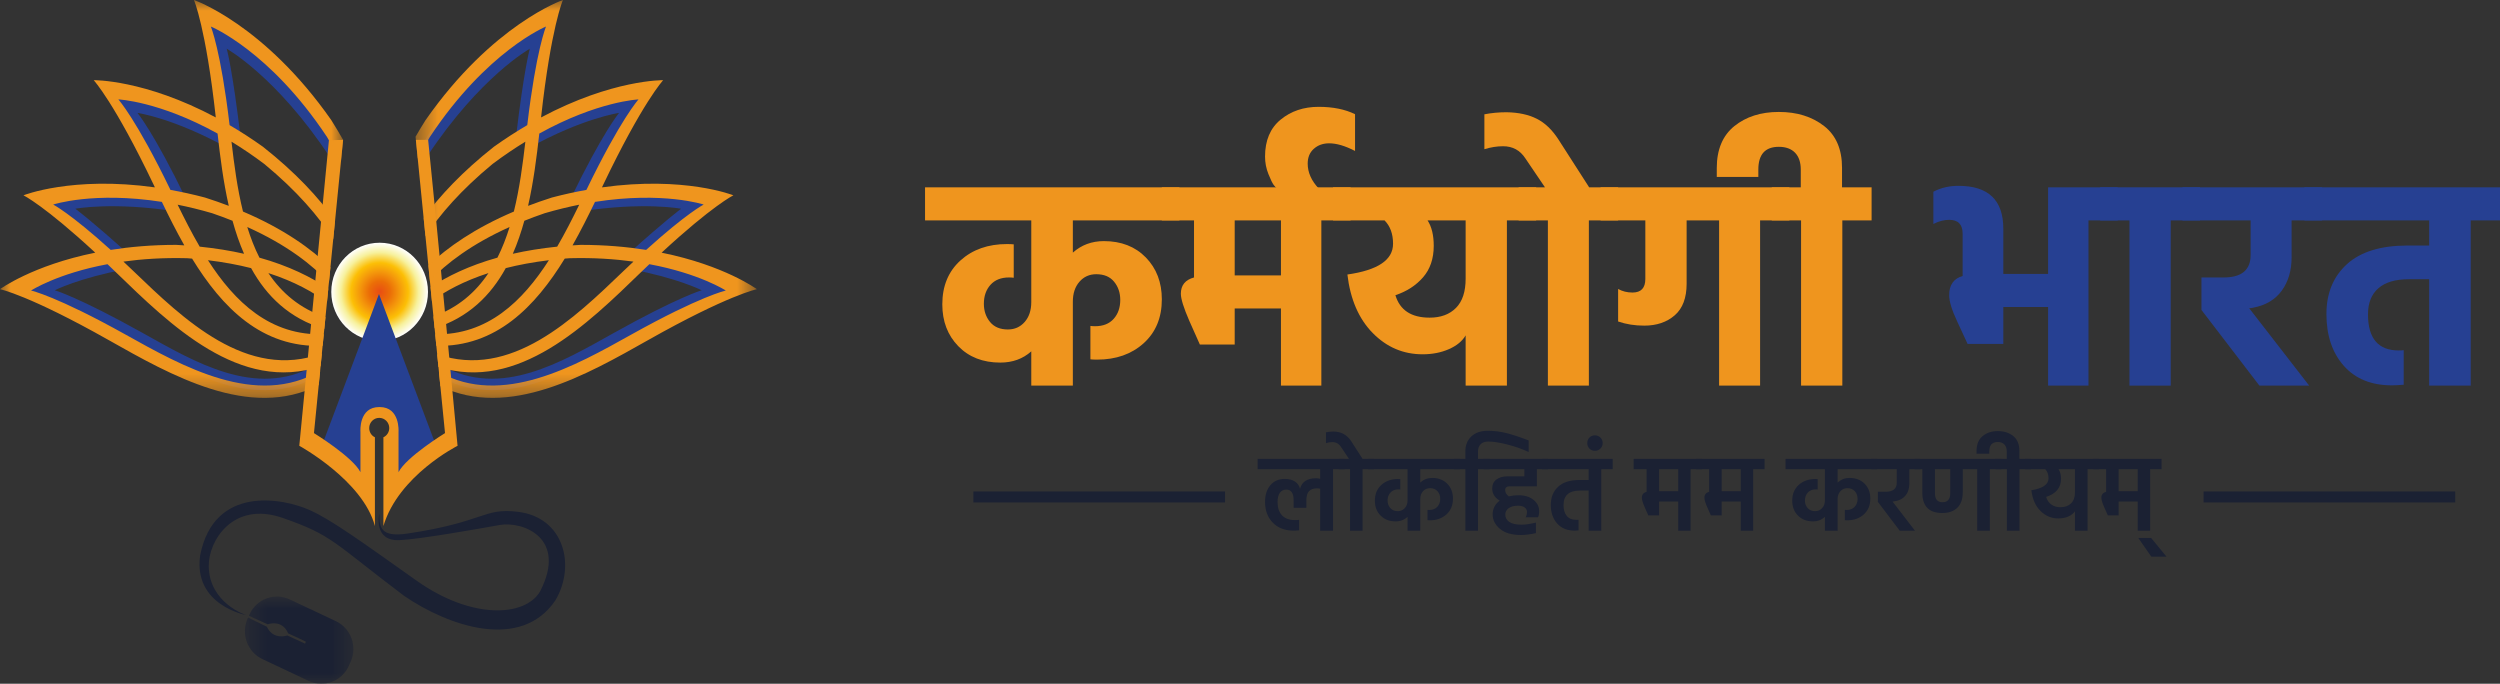 <svg width="117" height="32" viewBox="0 0 117 32" fill="none" xmlns="http://www.w3.org/2000/svg">
<rect x="0" y="0" width="117" height="32" fill="#333333" stroke="none"/>
<path fill-rule="evenodd" clip-rule="evenodd" d="M29.381 11.9C28.542 11.767 27.595 11.682 26.541 11.682C26.421 11.688 26.302 11.695 26.185 11.703C26.539 11.077 26.86 10.517 27.16 9.896C30.126 9.432 31.879 9.769 31.879 9.769C31.879 9.769 31.14 10.308 29.381 11.9ZM25.518 11.759C24.815 11.83 24.174 11.937 23.591 12.069C23.791 11.612 23.955 11.13 24.092 10.635C24.373 10.522 24.236 10.032 24.547 9.925C25.071 9.772 26.989 9.28 27.462 9.185C27.17 9.782 26.669 12.084 25.518 11.759ZM24.741 6.929C27.279 5.523 28.971 5.284 28.971 5.284C28.971 5.284 28.204 6.204 26.708 9.294C26.231 9.38 25.812 9.488 25.291 9.626C24.927 9.741 24.583 9.862 24.254 9.987C24.491 8.943 24.628 7.943 24.741 6.929ZM30.052 12.02C32.253 9.983 33.169 9.529 33.169 9.529C33.169 9.529 31.046 8.682 27.462 9.185C27.479 9.15 27.496 9.115 27.512 9.081C29.232 5.48 30.12 4.53 30.12 4.53C30.12 4.53 27.917 4.493 24.818 6.148C25.249 2.232 25.767 1.049 25.767 1.049C25.767 1.049 23.035 2.011 20.115 6.192C19.963 6.434 19.821 6.671 19.687 6.904L19.781 7.851C19.94 7.549 19.795 7.643 19.987 7.323C22.467 3.577 24.794 2.281 24.794 2.281C24.794 2.281 24.525 3.213 24.14 6.482C23.673 6.755 23.27 7.065 22.773 7.419C21.404 8.499 20.741 9.466 20.038 10.432L20.117 10.501C20.74 9.554 21.346 8.73 22.713 7.602C23.205 7.232 24.362 6.426 24.818 6.148C24.705 7.125 24.503 8.98 24.254 9.987C22.561 10.707 21.075 11.706 20.243 12.497C20.96 11.744 22.6 11.08 24.254 10.336C24.111 10.799 23.802 11.649 23.591 12.069C22.348 12.417 21.052 12.97 20.337 13.445L20.396 13.872C20.977 13.449 22.025 12.796 23.104 12.447C22.991 13.199 22.412 14.382 20.463 14.712L20.514 15.222C21.979 14.758 22.629 13.723 23.285 12.529C23.843 12.387 25.493 11.787 26.185 11.703C25.121 13.759 21.623 16.835 20.54 15.483L20.59 15.985C23.182 16.043 24.567 14.365 25.847 12.278C25.92 12.271 25.994 12.265 26.069 12.26C26.541 11.682 29.248 11.909 30.052 12.02C29.91 12.154 28.941 13.325 28.787 13.473C26.667 15.509 22.412 18.585 20.625 16.509L20.68 16.899C24.134 18.002 26.824 15.131 29.16 12.866C29.283 12.746 29.403 12.713 29.52 12.601C31.708 13.009 32.84 13.584 32.84 13.584C32.84 13.584 31.732 13.905 28.74 15.575C26.289 16.943 23.443 18.651 20.703 17.124L20.764 17.735C23.722 19.185 26.81 17.316 29.481 15.809C32.924 13.865 34.188 13.606 34.188 13.606C34.188 13.606 32.787 12.572 30.052 12.02Z" fill="#264092"/>
<path fill-rule="evenodd" clip-rule="evenodd" d="M3.525 9.769C3.525 9.769 5.279 9.432 8.244 9.896C8.544 10.517 8.865 11.077 9.219 11.703C9.102 11.695 8.984 11.688 8.863 11.682C7.809 11.682 6.862 11.767 6.023 11.9C4.264 10.308 3.525 9.769 3.525 9.769ZM7.942 9.185C8.415 9.28 10.333 9.772 10.857 9.925C11.168 10.032 11.031 10.522 11.312 10.635C11.449 11.13 11.613 11.612 11.813 12.068C11.23 11.937 10.589 11.831 9.886 11.759C8.735 12.084 8.234 9.782 7.942 9.185ZM11.15 9.987C10.821 9.862 10.477 9.741 10.113 9.626C9.592 9.488 9.173 9.38 8.696 9.294C7.2 6.204 6.434 5.284 6.434 5.284C6.434 5.284 8.125 5.522 10.663 6.929C10.776 7.943 10.912 8.943 11.15 9.987ZM1.216 13.606C1.216 13.606 2.48 13.865 5.923 15.809C8.594 17.316 11.682 19.185 14.64 17.736L14.701 17.124C11.961 18.651 9.115 16.943 6.664 15.575C3.672 13.905 2.564 13.584 2.564 13.584C2.564 13.584 3.696 13.009 5.884 12.601C6.001 12.713 6.121 12.746 6.245 12.866C8.58 15.13 11.27 18.002 14.724 16.899L14.858 16.428C13.072 18.504 8.738 15.509 6.617 13.473C6.463 13.325 5.495 12.154 5.352 12.02C6.156 11.909 8.863 11.682 9.336 12.26C9.41 12.265 9.484 12.271 9.557 12.278C10.837 14.365 12.222 16.043 14.815 15.985L14.864 15.483C13.781 16.835 10.42 13.808 9.219 11.703C9.911 11.787 11.545 12.454 12.104 12.596C12.76 13.79 13.425 14.758 14.89 15.222L14.941 14.712C12.992 14.382 12.414 13.199 12.3 12.447C13.379 12.796 14.427 13.449 15.008 13.872L15.067 13.445C14.352 12.97 13.057 12.417 11.813 12.068C11.602 11.649 11.293 10.799 11.15 10.336C12.804 11.08 14.444 11.744 15.161 12.497C14.329 11.706 12.843 10.707 11.15 9.987C10.901 8.98 10.699 7.125 10.586 6.148C11.042 6.427 12.199 7.232 12.691 7.601C14.059 8.73 14.664 9.553 15.287 10.501L15.366 10.432C14.663 9.466 14 8.499 12.631 7.419C12.134 7.065 11.731 6.755 11.265 6.482C10.879 3.213 10.61 2.281 10.61 2.281C10.61 2.281 12.937 3.576 15.417 7.323C15.609 7.643 15.464 7.549 15.623 7.851L15.717 6.904C15.583 6.671 15.441 6.434 15.289 6.192C12.369 2.011 9.638 1.049 9.638 1.049C9.638 1.049 10.155 2.232 10.586 6.148C7.487 4.493 5.284 4.53 5.284 4.53C5.284 4.53 6.172 5.48 7.892 9.081C7.909 9.115 7.925 9.15 7.942 9.185C4.358 8.682 2.235 9.529 2.235 9.529C2.235 9.529 3.151 9.983 5.352 12.02C2.617 12.572 1.216 13.606 1.216 13.606Z" fill="#264092"/>
<path fill-rule="evenodd" clip-rule="evenodd" d="M15.504 13.66C15.504 14.93 16.517 15.96 17.767 15.96C19.017 15.96 20.03 14.93 20.03 13.66C20.03 12.389 19.017 11.36 17.767 11.36C16.517 11.36 15.504 12.389 15.504 13.66Z" fill="url(#paint0_radial_388_872)"/>
<path fill-rule="evenodd" clip-rule="evenodd" d="M20.495 21.092L17.736 13.759L14.977 21.092L16.945 22.868L16.98 19.733L17.622 19.186L18.474 19.551L18.491 20.792L18.369 23.087L19.396 22.003L20.495 21.092Z" fill="#264092"/>
<path fill-rule="evenodd" clip-rule="evenodd" d="M17.749 24.042C17.749 24.042 17.454 25.334 18.694 25.279C19.66 25.236 22.325 24.759 23.388 24.57C24.451 24.382 26.577 25.162 25.273 27.684C24.571 28.867 22.084 29.009 19.497 27.175C16.909 25.34 15.531 24.346 14.542 23.893C13.229 23.291 10.012 22.696 9.367 25.992C9.036 28.325 11.514 28.785 11.514 28.785C11.514 28.785 9.795 28.229 9.769 26.502C9.75 25.316 10.902 23.429 13.229 24.239C15.575 25.056 15.565 25.36 18.915 27.888C21.001 29.315 24.391 30.477 25.995 28.092C26.958 26.461 26.396 24.219 24.25 23.954C22.606 23.75 22.726 24.423 19.055 24.973C17.812 25.152 17.756 24.679 17.749 24.042Z" fill="#1B2133"/>
<mask id="mask0_388_872" style="mask-type:luminance" maskUnits="userSpaceOnUse" x="11" y="27" width="6" height="5">
<path fill-rule="evenodd" clip-rule="evenodd" d="M11.462 27.918H16.54V32H11.462V27.918Z" fill="white"/>
</mask>
<g mask="url(#mask0_388_872)">
<path fill-rule="evenodd" clip-rule="evenodd" d="M15.72 29.071L13.557 28.052C12.849 27.717 12.008 28.03 11.679 28.75L11.648 28.818L12.527 29.217C12.527 29.217 13.197 28.962 13.486 29.641C14.049 29.892 14.316 30.033 14.316 30.033L14.276 30.122L13.448 29.74C13.448 29.74 12.792 29.978 12.487 29.33C11.866 29.036 11.672 28.933 11.612 28.898L11.594 28.938C11.265 29.658 11.573 30.512 12.281 30.846L14.444 31.866C15.153 32.2 15.994 31.887 16.322 31.167L16.408 30.98C16.736 30.26 16.429 29.405 15.72 29.071Z" fill="#1B2133"/>
</g>
<path fill-rule="evenodd" clip-rule="evenodd" d="M17.759 19.05L17.749 19.05C16.781 19.05 16.869 20.201 16.869 20.201V22.098C16.512 21.387 14.693 20.269 14.693 20.269L16.057 6.546L15.394 6.563L14.007 20.863C14.007 20.863 16.983 22.488 17.546 24.619V20.465V20.465C17.385 20.389 17.279 20.224 17.279 20.032C17.279 19.769 17.489 19.556 17.748 19.556C18.007 19.556 18.217 19.769 18.217 20.032C18.217 20.225 18.105 20.391 17.943 20.466V24.619C18.652 22.249 21.414 20.864 21.414 20.864C21.414 20.864 20.436 10.361 20.037 6.546H19.463L19.622 8.151L20.827 20.269C20.827 20.269 19.008 21.387 18.651 22.098V20.201C18.651 20.201 18.731 19.05 17.77 19.05L17.759 19.05Z" fill="#EF951E"/>
<mask id="mask1_388_872" style="mask-type:luminance" maskUnits="userSpaceOnUse" x="0" y="0" width="17" height="19">
<path fill-rule="evenodd" clip-rule="evenodd" d="M0 0H16.056V18.622H0V0Z" fill="white"/>
</mask>
<g mask="url(#mask1_388_872)">
<path fill-rule="evenodd" clip-rule="evenodd" d="M2.489 9.573C2.489 9.573 4.379 8.948 7.575 9.448C7.898 10.117 8.244 10.809 8.626 11.483C8.5 11.474 8.372 11.467 8.242 11.46C7.106 11.46 6.086 11.552 5.181 11.695C3.285 9.98 2.489 9.573 2.489 9.573ZM5.538 4.652C5.538 4.652 7.447 4.735 10.182 6.25C10.304 7.344 10.451 8.509 10.707 9.634C10.353 9.499 9.981 9.369 9.589 9.244C9.028 9.096 8.491 8.979 7.977 8.887C6.364 5.556 5.538 4.652 5.538 4.652ZM10.882 10.332C11.029 10.866 11.206 11.385 11.422 11.877C10.793 11.735 10.103 11.621 9.345 11.543C8.967 10.894 8.628 10.224 8.313 9.58C8.823 9.682 9.362 9.813 9.927 9.978C10.262 10.092 10.579 10.211 10.882 10.332ZM5.872 15.656C2.647 13.857 1.453 13.597 1.453 13.597C1.453 13.597 2.673 12.804 5.031 12.364C5.158 12.484 5.287 12.608 5.42 12.737C7.96 15.2 11.239 18.417 15.004 17.137L15.063 16.539C11.572 17.837 8.563 14.914 6.255 12.697C6.089 12.538 5.93 12.387 5.776 12.243C6.642 12.123 7.634 12.055 8.751 12.084C8.832 12.089 8.911 12.096 8.99 12.103C10.386 14.379 12.248 16.295 15.099 16.184L15.152 15.642C12.645 15.729 10.981 14.124 9.732 12.178C10.479 12.268 11.15 12.395 11.752 12.548C12.473 13.861 13.543 14.906 15.177 15.395L15.232 14.845C14.033 14.441 13.178 13.704 12.56 12.78C13.781 13.175 14.667 13.674 15.301 14.15L15.364 13.51C14.584 12.977 13.535 12.449 12.141 12.058C11.913 11.606 11.726 11.123 11.572 10.624C13.424 11.458 14.621 12.398 15.392 13.234L15.463 12.513C14.563 11.634 13.259 10.703 11.372 9.901C11.103 8.816 10.956 7.683 10.834 6.63C11.325 6.931 11.838 7.275 12.368 7.673C13.906 8.943 14.923 10.139 15.595 11.193L15.681 10.322C14.918 9.247 13.836 8.075 12.303 6.866C11.768 6.484 11.247 6.15 10.745 5.856C10.329 2.333 9.867 1.241 9.867 1.241C9.867 1.241 12.633 2.376 15.306 6.414C15.546 6.815 15.761 7.203 15.954 7.578L16.056 6.546C15.888 6.248 15.708 5.943 15.511 5.631C12.364 1.125 9.077 0 9.077 0C9.077 0 9.634 1.275 10.099 5.496C6.759 3.713 4.384 3.752 4.384 3.752C4.384 3.752 5.342 4.776 7.196 8.657C7.213 8.694 7.231 8.732 7.249 8.769C3.387 8.228 1.099 9.14 1.099 9.14C1.099 9.14 2.086 9.63 4.458 11.825C1.51 12.42 0 13.534 0 13.534C0 13.534 1.363 13.813 5.074 15.909C7.983 17.551 11.704 19.68 14.916 18.02L14.982 17.354C12.005 19.105 8.545 17.148 5.872 15.656Z" fill="#EF951E"/>
</g>
<mask id="mask2_388_872" style="mask-type:luminance" maskUnits="userSpaceOnUse" x="19" y="0" width="17" height="19">
<path fill-rule="evenodd" clip-rule="evenodd" d="M19.448 0H35.421V18.622H19.448V0Z" fill="white"/>
</mask>
<g mask="url(#mask2_388_872)">
<path fill-rule="evenodd" clip-rule="evenodd" d="M30.24 11.695C29.335 11.552 28.315 11.46 27.178 11.46C27.049 11.467 26.921 11.475 26.795 11.483C27.176 10.809 27.522 10.117 27.846 9.448C31.042 8.948 32.932 9.573 32.932 9.573C32.932 9.573 32.136 9.98 30.24 11.695ZM26.076 11.543C25.318 11.621 24.627 11.735 23.999 11.877C24.215 11.385 24.391 10.866 24.539 10.332C24.842 10.211 25.159 10.092 25.493 9.978C26.059 9.813 26.597 9.682 27.108 9.58C26.793 10.224 26.453 10.894 26.076 11.543ZM25.239 6.25C27.974 4.735 29.883 4.652 29.883 4.652C29.883 4.652 29.057 5.556 27.444 8.887C26.93 8.979 26.393 9.096 25.831 9.244C25.439 9.369 25.068 9.499 24.714 9.634C24.97 8.509 25.117 7.344 25.239 6.25ZM30.963 11.825C33.335 9.63 34.322 9.14 34.322 9.14C34.322 9.14 32.034 8.228 28.172 8.769C28.189 8.732 28.207 8.694 28.225 8.657C30.079 4.776 31.037 3.752 31.037 3.752C31.037 3.752 28.662 3.713 25.322 5.496C25.787 1.275 26.344 -3.05176e-05 26.344 -3.05176e-05C26.344 -3.05176e-05 23.056 1.125 19.91 5.631C19.745 5.892 19.593 6.147 19.448 6.398L19.55 7.419C19.72 7.094 19.908 6.759 20.115 6.414C22.787 2.376 25.554 1.241 25.554 1.241C25.554 1.241 25.091 2.333 24.676 5.856C24.174 6.15 23.653 6.484 23.117 6.866C21.642 8.03 20.584 9.16 19.826 10.201L19.912 11.06C20.583 10.039 21.579 8.89 23.053 7.673C23.583 7.275 24.096 6.931 24.587 6.63C24.465 7.683 24.317 8.816 24.049 9.901C22.224 10.677 20.944 11.573 20.047 12.427L20.118 13.139C20.891 12.327 22.066 11.426 23.849 10.624C23.694 11.123 23.508 11.606 23.28 12.058C21.94 12.434 20.919 12.936 20.149 13.448L20.212 14.083C20.839 13.627 21.698 13.156 22.86 12.78C22.259 13.68 21.434 14.402 20.284 14.813L20.339 15.363C21.918 14.863 22.962 13.835 23.669 12.548C24.271 12.395 24.942 12.268 25.688 12.178C24.456 14.098 22.82 15.687 20.367 15.645L20.421 16.186C23.215 16.248 25.051 14.352 26.43 12.102C26.509 12.096 26.589 12.089 26.669 12.084C27.787 12.055 28.778 12.123 29.645 12.243C29.491 12.387 29.332 12.538 29.166 12.697C26.88 14.892 23.907 17.78 20.459 16.576L20.519 17.171C24.241 18.359 27.484 15.178 30.001 12.737C30.134 12.608 30.263 12.484 30.39 12.364C32.748 12.804 33.968 13.597 33.968 13.597C33.968 13.597 32.774 13.857 29.549 15.656C26.907 17.131 23.496 19.059 20.543 17.413L20.608 18.072C23.797 19.634 27.469 17.533 30.347 15.908C34.058 13.813 35.421 13.534 35.421 13.534C35.421 13.534 33.911 12.42 30.963 11.825Z" fill="#EF951E"/>
</g>
<path fill-rule="evenodd" clip-rule="evenodd" d="M55.196 10.316H50.209V11.823C50.611 11.464 51.095 11.284 51.661 11.284C52.474 11.284 53.129 11.54 53.627 12.051C54.125 12.563 54.374 13.216 54.374 14.008C54.374 14.866 54.09 15.551 53.524 16.063C52.958 16.574 52.232 16.83 51.346 16.83C51.209 16.83 51.104 16.826 51.031 16.816V15.253C51.086 15.262 51.159 15.267 51.251 15.267C51.625 15.267 51.915 15.152 52.12 14.922C52.326 14.691 52.428 14.396 52.428 14.036C52.428 13.704 52.333 13.421 52.141 13.186C51.949 12.95 51.671 12.833 51.305 12.833C50.986 12.833 50.723 12.95 50.518 13.186C50.312 13.421 50.209 13.732 50.209 14.119V18.047H48.264V16.443C47.872 16.794 47.388 16.969 46.812 16.969C45.999 16.969 45.344 16.712 44.847 16.201C44.349 15.689 44.1 15.037 44.1 14.244C44.1 13.386 44.383 12.701 44.949 12.19C45.516 11.678 46.242 11.422 47.127 11.422C47.255 11.422 47.36 11.427 47.443 11.436V12.999C47.388 12.99 47.315 12.985 47.223 12.985C46.849 12.985 46.559 13.101 46.353 13.331C46.148 13.561 46.045 13.857 46.045 14.216C46.045 14.548 46.141 14.832 46.333 15.067C46.525 15.302 46.803 15.419 47.169 15.419C47.488 15.419 47.751 15.302 47.956 15.067C48.162 14.832 48.264 14.521 48.264 14.133V10.316H43.292V8.766H55.196V10.316Z" fill="#EF951E"/>
<path fill-rule="evenodd" clip-rule="evenodd" d="M57.784 12.888H59.949V10.316H57.784V12.888ZM54.374 10.316V8.766H63.209V10.316H61.839V18.047H59.949V14.437H57.784V16.125H56.154L55.661 15.018C55.396 14.41 55.264 13.986 55.264 13.746C55.264 13.349 55.47 13.096 55.88 12.985V10.316H54.374Z" fill="#EF951E"/>
<path fill-rule="evenodd" clip-rule="evenodd" d="M66.907 14.866C67.428 14.866 67.839 14.714 68.14 14.41C68.442 14.105 68.592 13.649 68.592 13.04V10.316H66.811C67.003 10.611 67.099 11.007 67.099 11.505C67.099 12.104 66.932 12.596 66.599 12.978C66.266 13.361 65.834 13.64 65.305 13.815C65.515 14.516 66.049 14.866 66.907 14.866ZM66.579 16.581C65.674 16.581 64.896 16.249 64.243 15.585C63.59 14.921 63.195 14.008 63.058 12.847C64.483 12.644 65.195 12.165 65.195 11.408C65.195 10.947 65.062 10.583 64.798 10.316H62.387V8.766H71.893V10.316H70.523V18.047H68.592V15.696C68.437 15.963 68.177 16.178 67.811 16.339C67.446 16.5 67.035 16.581 66.579 16.581Z" fill="#EF951E"/>
<path fill-rule="evenodd" clip-rule="evenodd" d="M74.372 8.766H75.728V10.316H74.359V18.047H72.441V10.316H71.071V8.766H72.304L71.386 7.411C71.14 7.033 70.793 6.844 70.345 6.844C70.062 6.844 69.77 6.89 69.469 6.982V5.35C69.797 5.286 70.144 5.253 70.51 5.253C71.067 5.263 71.537 5.364 71.92 5.558C72.304 5.751 72.642 6.074 72.934 6.526L74.372 8.766Z" fill="#EF951E"/>
<path fill-rule="evenodd" clip-rule="evenodd" d="M74.906 8.766H83.742V10.316H82.372V18.047H80.454V10.316H78.934V13.276C78.934 13.94 78.749 14.433 78.379 14.755C78.009 15.078 77.532 15.24 76.948 15.24C76.509 15.24 76.103 15.175 75.728 15.046V13.524C75.929 13.635 76.153 13.691 76.4 13.691C76.802 13.691 77.002 13.478 77.002 13.054V10.316H74.906V8.766Z" fill="#EF951E"/>
<path fill-rule="evenodd" clip-rule="evenodd" d="M86.207 8.766H87.591V10.316H86.221V18.047H84.29V10.316H82.92V8.766H84.276V7.936C84.276 7.595 84.187 7.333 84.009 7.148C83.831 6.964 83.577 6.871 83.249 6.871C82.609 6.871 82.29 7.227 82.29 7.936V8.282H80.345V7.868C80.345 7.001 80.619 6.346 81.166 5.903C81.715 5.461 82.409 5.239 83.249 5.239C84.098 5.239 84.803 5.459 85.365 5.896C85.927 6.334 86.207 6.987 86.207 7.853V8.766Z" fill="#EF951E"/>
<path fill-rule="evenodd" clip-rule="evenodd" d="M95.851 12.819V8.766H99.111V10.316H97.741V18.047H95.851V14.368H93.755V16.097H92.084L91.591 15.032C91.344 14.506 91.221 14.101 91.221 13.815C91.221 13.336 91.431 13.036 91.851 12.916V10.938C91.851 10.505 91.641 10.288 91.221 10.288C90.983 10.288 90.737 10.352 90.481 10.482V8.974C90.828 8.789 91.221 8.697 91.659 8.697C93.056 8.697 93.755 9.366 93.755 10.703V12.819H95.851Z" fill="#264092"/>
<path fill-rule="evenodd" clip-rule="evenodd" d="M98.289 10.316V8.766H102.96V10.316H101.59V18.047H99.659V10.316H98.289Z" fill="#264092"/>
<path fill-rule="evenodd" clip-rule="evenodd" d="M103.028 14.506V12.985H104.069C104.909 12.985 105.329 12.635 105.329 11.934V10.316H102.138V8.766H108.672V10.316H107.247V12.045C107.247 12.662 107.094 13.181 106.788 13.601C106.482 14.02 106.042 14.285 105.467 14.396C105.393 14.414 105.325 14.424 105.261 14.424L108.069 18.047H105.74L103.028 14.506Z" fill="#264092"/>
<path fill-rule="evenodd" clip-rule="evenodd" d="M117 8.766V10.316H115.63V18.047H113.685V13.068H112.726C112.105 13.068 111.632 13.209 111.308 13.49C110.984 13.771 110.822 14.179 110.822 14.714C110.822 15.839 111.302 16.401 112.26 16.401C112.361 16.401 112.438 16.397 112.493 16.388V18.006C112.274 18.024 112.091 18.034 111.945 18.034C110.977 18.034 110.224 17.727 109.685 17.114C109.146 16.501 108.877 15.696 108.877 14.7C108.877 13.723 109.197 12.944 109.836 12.363C110.475 11.782 111.42 11.491 112.671 11.491H113.685V10.316H107.85V8.766H117Z" fill="#264092"/>
<path fill-rule="evenodd" clip-rule="evenodd" d="M62.92 21.475V21.959H62.385V24.839H61.784V22.872C61.734 22.861 61.681 22.856 61.628 22.856C61.462 22.856 61.34 22.901 61.259 22.991C61.178 23.081 61.138 23.225 61.138 23.422V23.764H60.542V23.412C60.542 23.079 60.426 22.913 60.194 22.913C60.072 22.913 59.975 22.961 59.901 23.058C59.827 23.154 59.79 23.301 59.79 23.499C59.79 23.757 59.858 23.962 59.994 24.113C60.131 24.264 60.337 24.34 60.613 24.34C60.694 24.34 60.756 24.336 60.8 24.329V24.819C60.712 24.829 60.626 24.834 60.542 24.834C60.135 24.834 59.81 24.71 59.568 24.462C59.325 24.214 59.204 23.89 59.204 23.488C59.204 23.166 59.287 22.906 59.452 22.709C59.617 22.512 59.844 22.413 60.133 22.413C60.328 22.413 60.487 22.456 60.61 22.54C60.733 22.625 60.81 22.738 60.84 22.877C60.928 22.547 61.178 22.382 61.592 22.382C61.653 22.382 61.717 22.391 61.784 22.408V21.959H58.856V21.475H62.92Z" fill="#1B2133"/>
<path fill-rule="evenodd" clip-rule="evenodd" d="M63.768 21.475H64.303V21.959H63.768V24.839H63.182V21.959H62.647V21.475H63.132L62.763 20.924C62.666 20.768 62.529 20.69 62.354 20.69C62.264 20.69 62.164 20.705 62.056 20.736V20.231C62.198 20.207 62.312 20.195 62.4 20.195C62.767 20.199 63.048 20.354 63.243 20.659L63.768 21.475Z" fill="#1B2133"/>
<path fill-rule="evenodd" clip-rule="evenodd" d="M68.317 21.959H66.469V22.586C66.624 22.44 66.809 22.367 67.024 22.367C67.317 22.367 67.552 22.457 67.731 22.637C67.909 22.817 67.999 23.05 67.999 23.336C67.999 23.645 67.897 23.891 67.693 24.075C67.489 24.258 67.233 24.35 66.923 24.35C66.869 24.35 66.831 24.348 66.807 24.345V23.861C66.827 23.864 66.858 23.866 66.898 23.866C67.049 23.866 67.171 23.817 67.264 23.72C67.356 23.623 67.403 23.499 67.403 23.346C67.403 23.203 67.36 23.084 67.274 22.989C67.188 22.894 67.073 22.846 66.928 22.846C66.797 22.846 66.688 22.893 66.6 22.986C66.513 23.08 66.469 23.2 66.469 23.346V24.839H65.873V24.187C65.722 24.329 65.537 24.401 65.318 24.401C65.028 24.401 64.794 24.311 64.614 24.131C64.433 23.951 64.344 23.718 64.344 23.432C64.344 23.123 64.445 22.877 64.649 22.693C64.853 22.51 65.109 22.418 65.419 22.418C65.469 22.418 65.508 22.42 65.535 22.423V22.907C65.515 22.904 65.484 22.902 65.444 22.902C65.293 22.902 65.171 22.951 65.078 23.047C64.986 23.145 64.939 23.269 64.939 23.422C64.939 23.565 64.982 23.684 65.068 23.779C65.154 23.874 65.271 23.922 65.419 23.922C65.547 23.922 65.654 23.875 65.742 23.782C65.829 23.688 65.873 23.568 65.873 23.422V21.959H64.031V21.475H68.317V21.959Z" fill="#1B2133"/>
<path fill-rule="evenodd" clip-rule="evenodd" d="M71.543 20.613V21.154C71.216 21.004 70.875 20.885 70.52 20.797C70.165 20.708 69.875 20.664 69.649 20.664C69.494 20.664 69.376 20.706 69.293 20.789C69.211 20.873 69.17 20.987 69.17 21.133V21.475H69.705V21.959H69.17V24.839H68.579V21.959H68.044V21.475H68.579V21.123C68.579 20.834 68.672 20.601 68.859 20.425C69.046 20.248 69.304 20.16 69.634 20.16C69.93 20.16 70.227 20.198 70.523 20.274C70.819 20.351 71.159 20.464 71.543 20.613Z" fill="#1B2133"/>
<path fill-rule="evenodd" clip-rule="evenodd" d="M71.926 22.759H70.664C70.516 22.759 70.442 22.817 70.442 22.933C70.442 23.049 70.499 23.147 70.613 23.229C70.758 23.195 70.908 23.177 71.063 23.177C71.356 23.177 71.59 23.249 71.767 23.392C71.944 23.535 72.032 23.709 72.032 23.917C72.032 24.039 72.015 24.136 71.981 24.207H71.401C71.441 24.143 71.462 24.056 71.462 23.947C71.462 23.869 71.425 23.803 71.353 23.748C71.281 23.694 71.179 23.667 71.048 23.667C70.856 23.667 70.708 23.706 70.603 23.784C70.499 23.862 70.447 23.961 70.447 24.08C70.447 24.223 70.508 24.337 70.631 24.424C70.754 24.511 70.947 24.554 71.209 24.554C71.388 24.554 71.611 24.522 71.881 24.457V24.951C71.618 25.009 71.384 25.038 71.179 25.038C70.751 25.038 70.424 24.942 70.197 24.75C69.97 24.558 69.856 24.333 69.856 24.075C69.856 23.813 69.966 23.597 70.184 23.427C69.952 23.291 69.836 23.103 69.836 22.862C69.836 22.678 69.902 22.537 70.035 22.439C70.168 22.34 70.341 22.291 70.553 22.291H71.341V21.959H69.432V21.475H72.446V21.959H71.926V22.759Z" fill="#1B2133"/>
<path fill-rule="evenodd" clip-rule="evenodd" d="M75.475 21.475V21.959H74.94V24.839H74.349V22.958H73.945C73.431 22.958 73.173 23.184 73.173 23.636C73.173 23.854 73.224 24.024 73.325 24.146C73.426 24.268 73.577 24.329 73.779 24.329C73.823 24.329 73.855 24.328 73.875 24.325V24.824C73.801 24.831 73.74 24.834 73.693 24.834C73.346 24.834 73.074 24.723 72.875 24.5C72.677 24.278 72.577 23.988 72.577 23.631C72.577 23.278 72.691 22.995 72.918 22.782C73.145 22.57 73.478 22.464 73.915 22.464H74.349V21.959H72.174V21.475H75.475Z" fill="#1B2133"/>
<path fill-rule="evenodd" clip-rule="evenodd" d="M74.385 20.993C74.317 20.923 74.284 20.838 74.284 20.736C74.284 20.634 74.317 20.548 74.385 20.478C74.452 20.409 74.538 20.374 74.642 20.374C74.743 20.374 74.829 20.409 74.9 20.478C74.97 20.548 75.005 20.634 75.005 20.736C75.005 20.838 74.97 20.923 74.9 20.993C74.829 21.063 74.743 21.098 74.642 21.098C74.538 21.098 74.452 21.063 74.385 20.993Z" fill="#1B2133"/>
<path fill-rule="evenodd" clip-rule="evenodd" d="M77.646 22.989H78.54V21.959H77.646V22.989ZM76.455 21.959V21.475H79.655V21.959H79.12V24.839H78.54V23.473H77.646V24.121H77.141L76.98 23.759C76.885 23.544 76.838 23.39 76.838 23.295C76.838 23.149 76.912 23.057 77.06 23.019V21.959H76.455Z" fill="#1B2133"/>
<path fill-rule="evenodd" clip-rule="evenodd" d="M80.574 22.989H81.468V21.959H80.574V22.989ZM79.383 21.959V21.475H82.583V21.959H82.048V24.839H81.468V23.473H80.574V24.121H80.069L79.907 23.759C79.813 23.544 79.766 23.39 79.766 23.295C79.766 23.149 79.84 23.057 79.988 23.019V21.959H79.383Z" fill="#1B2133"/>
<path fill-rule="evenodd" clip-rule="evenodd" d="M87.849 21.959H86.001V22.586C86.156 22.44 86.341 22.367 86.556 22.367C86.849 22.367 87.085 22.457 87.263 22.637C87.442 22.817 87.531 23.05 87.531 23.336C87.531 23.645 87.429 23.891 87.225 24.075C87.022 24.258 86.765 24.35 86.455 24.35C86.401 24.35 86.363 24.348 86.339 24.345V23.861C86.359 23.864 86.39 23.866 86.43 23.866C86.582 23.866 86.703 23.817 86.796 23.72C86.889 23.623 86.935 23.499 86.935 23.346C86.935 23.203 86.892 23.084 86.806 22.989C86.72 22.894 86.605 22.846 86.46 22.846C86.329 22.846 86.22 22.893 86.132 22.986C86.045 23.08 86.001 23.2 86.001 23.346V24.839H85.405V24.187C85.254 24.329 85.069 24.401 84.85 24.401C84.56 24.401 84.326 24.311 84.146 24.131C83.966 23.951 83.876 23.718 83.876 23.432C83.876 23.123 83.977 22.877 84.181 22.693C84.385 22.51 84.641 22.418 84.951 22.418C85.001 22.418 85.04 22.42 85.067 22.423V22.907C85.047 22.904 85.016 22.902 84.976 22.902C84.825 22.902 84.703 22.951 84.61 23.047C84.518 23.145 84.471 23.269 84.471 23.422C84.471 23.565 84.514 23.684 84.6 23.779C84.686 23.874 84.803 23.922 84.951 23.922C85.079 23.922 85.186 23.875 85.274 23.782C85.362 23.688 85.405 23.568 85.405 23.422V21.959H83.563V21.475H87.849V21.959Z" fill="#1B2133"/>
<path fill-rule="evenodd" clip-rule="evenodd" d="M87.884 23.488V23.014H88.248C88.594 23.014 88.768 22.873 88.768 22.591V21.959H87.576V21.475H89.873V21.959H89.358V22.627C89.358 22.861 89.295 23.053 89.169 23.201C89.043 23.348 88.867 23.436 88.641 23.463C88.621 23.47 88.597 23.473 88.571 23.473L89.621 24.839H88.909L87.884 23.488Z" fill="#1B2133"/>
<path fill-rule="evenodd" clip-rule="evenodd" d="M91.271 23.086V21.959H90.555V23.086C90.555 23.364 90.672 23.504 90.908 23.504C91.15 23.504 91.271 23.364 91.271 23.086ZM93.659 21.475V21.959H93.124V24.839H92.533V21.959H91.857V23.04C91.857 23.356 91.773 23.596 91.605 23.761C91.436 23.926 91.201 24.009 90.898 24.009C90.275 24.009 89.964 23.689 89.964 23.05V21.959H89.6V21.475H93.659Z" fill="#1B2133"/>
<path fill-rule="evenodd" clip-rule="evenodd" d="M94.507 21.475H95.048V21.959H94.513V24.839H93.922V21.959H93.387V21.475H93.917V21.123C93.917 20.984 93.879 20.876 93.803 20.799C93.728 20.723 93.626 20.685 93.498 20.685C93.232 20.685 93.099 20.831 93.099 21.123V21.235H92.503V21.103C92.503 20.797 92.597 20.566 92.786 20.409C92.974 20.253 93.212 20.175 93.498 20.175C93.787 20.175 94.028 20.252 94.22 20.407C94.412 20.562 94.507 20.792 94.507 21.098V21.475Z" fill="#1B2133"/>
<path fill-rule="evenodd" clip-rule="evenodd" d="M96.426 23.738C96.635 23.738 96.8 23.679 96.923 23.56C97.046 23.441 97.108 23.269 97.108 23.045V21.959H96.34C96.418 22.075 96.456 22.224 96.456 22.408C96.456 22.822 96.224 23.105 95.76 23.254C95.8 23.4 95.878 23.517 95.994 23.606C96.111 23.694 96.254 23.738 96.426 23.738ZM96.335 24.263C96.009 24.263 95.728 24.147 95.495 23.914C95.261 23.681 95.118 23.358 95.068 22.943C95.603 22.858 95.871 22.671 95.871 22.382C95.871 22.209 95.82 22.068 95.719 21.959H94.775V21.475H98.233V21.959H97.698V24.839H97.108V23.927C97.04 24.029 96.938 24.11 96.8 24.172C96.661 24.233 96.507 24.263 96.335 24.263Z" fill="#1B2133"/>
<path fill-rule="evenodd" clip-rule="evenodd" d="M99.152 22.989H100.046V21.959H99.152V22.989ZM97.96 21.959V21.475H101.161V21.959H100.626V24.839H100.046V23.473H99.152V24.121H98.647L98.486 23.759C98.391 23.544 98.344 23.39 98.344 23.295C98.344 23.149 98.418 23.057 98.566 23.019V21.959H97.96Z" fill="#1B2133"/>
<path fill-rule="evenodd" clip-rule="evenodd" d="M101.394 26.053H100.682L100.071 25.176H100.672L101.394 26.053Z" fill="#1B2133"/>
<path fill-rule="evenodd" clip-rule="evenodd" d="M103.127 23.515H114.906V23H103.127V23.515Z" fill="#1B2133"/>
<path fill-rule="evenodd" clip-rule="evenodd" d="M45.554 23.515H57.333V23H45.554V23.515Z" fill="#1B2133"/>
<path fill-rule="evenodd" clip-rule="evenodd" d="M62.204 6.707C61.92 6.707 61.681 6.792 61.489 6.962C61.296 7.132 61.2 7.364 61.2 7.657C61.2 8.071 61.374 8.461 61.722 8.828H59.768C59.722 8.791 59.669 8.734 59.61 8.656C59.55 8.578 59.467 8.408 59.362 8.146C59.257 7.885 59.204 7.612 59.204 7.327C59.204 6.574 59.447 5.998 59.933 5.599C60.42 5.2 61.011 5 61.709 5C62.379 5 62.948 5.115 63.416 5.344V7.065C62.956 6.827 62.553 6.707 62.204 6.707Z" fill="#EF951E"/>
<defs>
<radialGradient id="paint0_radial_388_872" cx="0" cy="0" r="1" gradientUnits="userSpaceOnUse" gradientTransform="translate(17.767 13.66) rotate(90) scale(2.3 2.263)">
<stop stop-color="#E94D13"/>
<stop offset="0.22" stop-color="#EB6E07"/>
<stop offset="0.408" stop-color="#F4970B"/>
<stop offset="0.592" stop-color="#FCBF06"/>
<stop offset="0.804" stop-color="#F7F19D"/>
<stop offset="1" stop-color="white"/>
</radialGradient>
</defs>
</svg>
